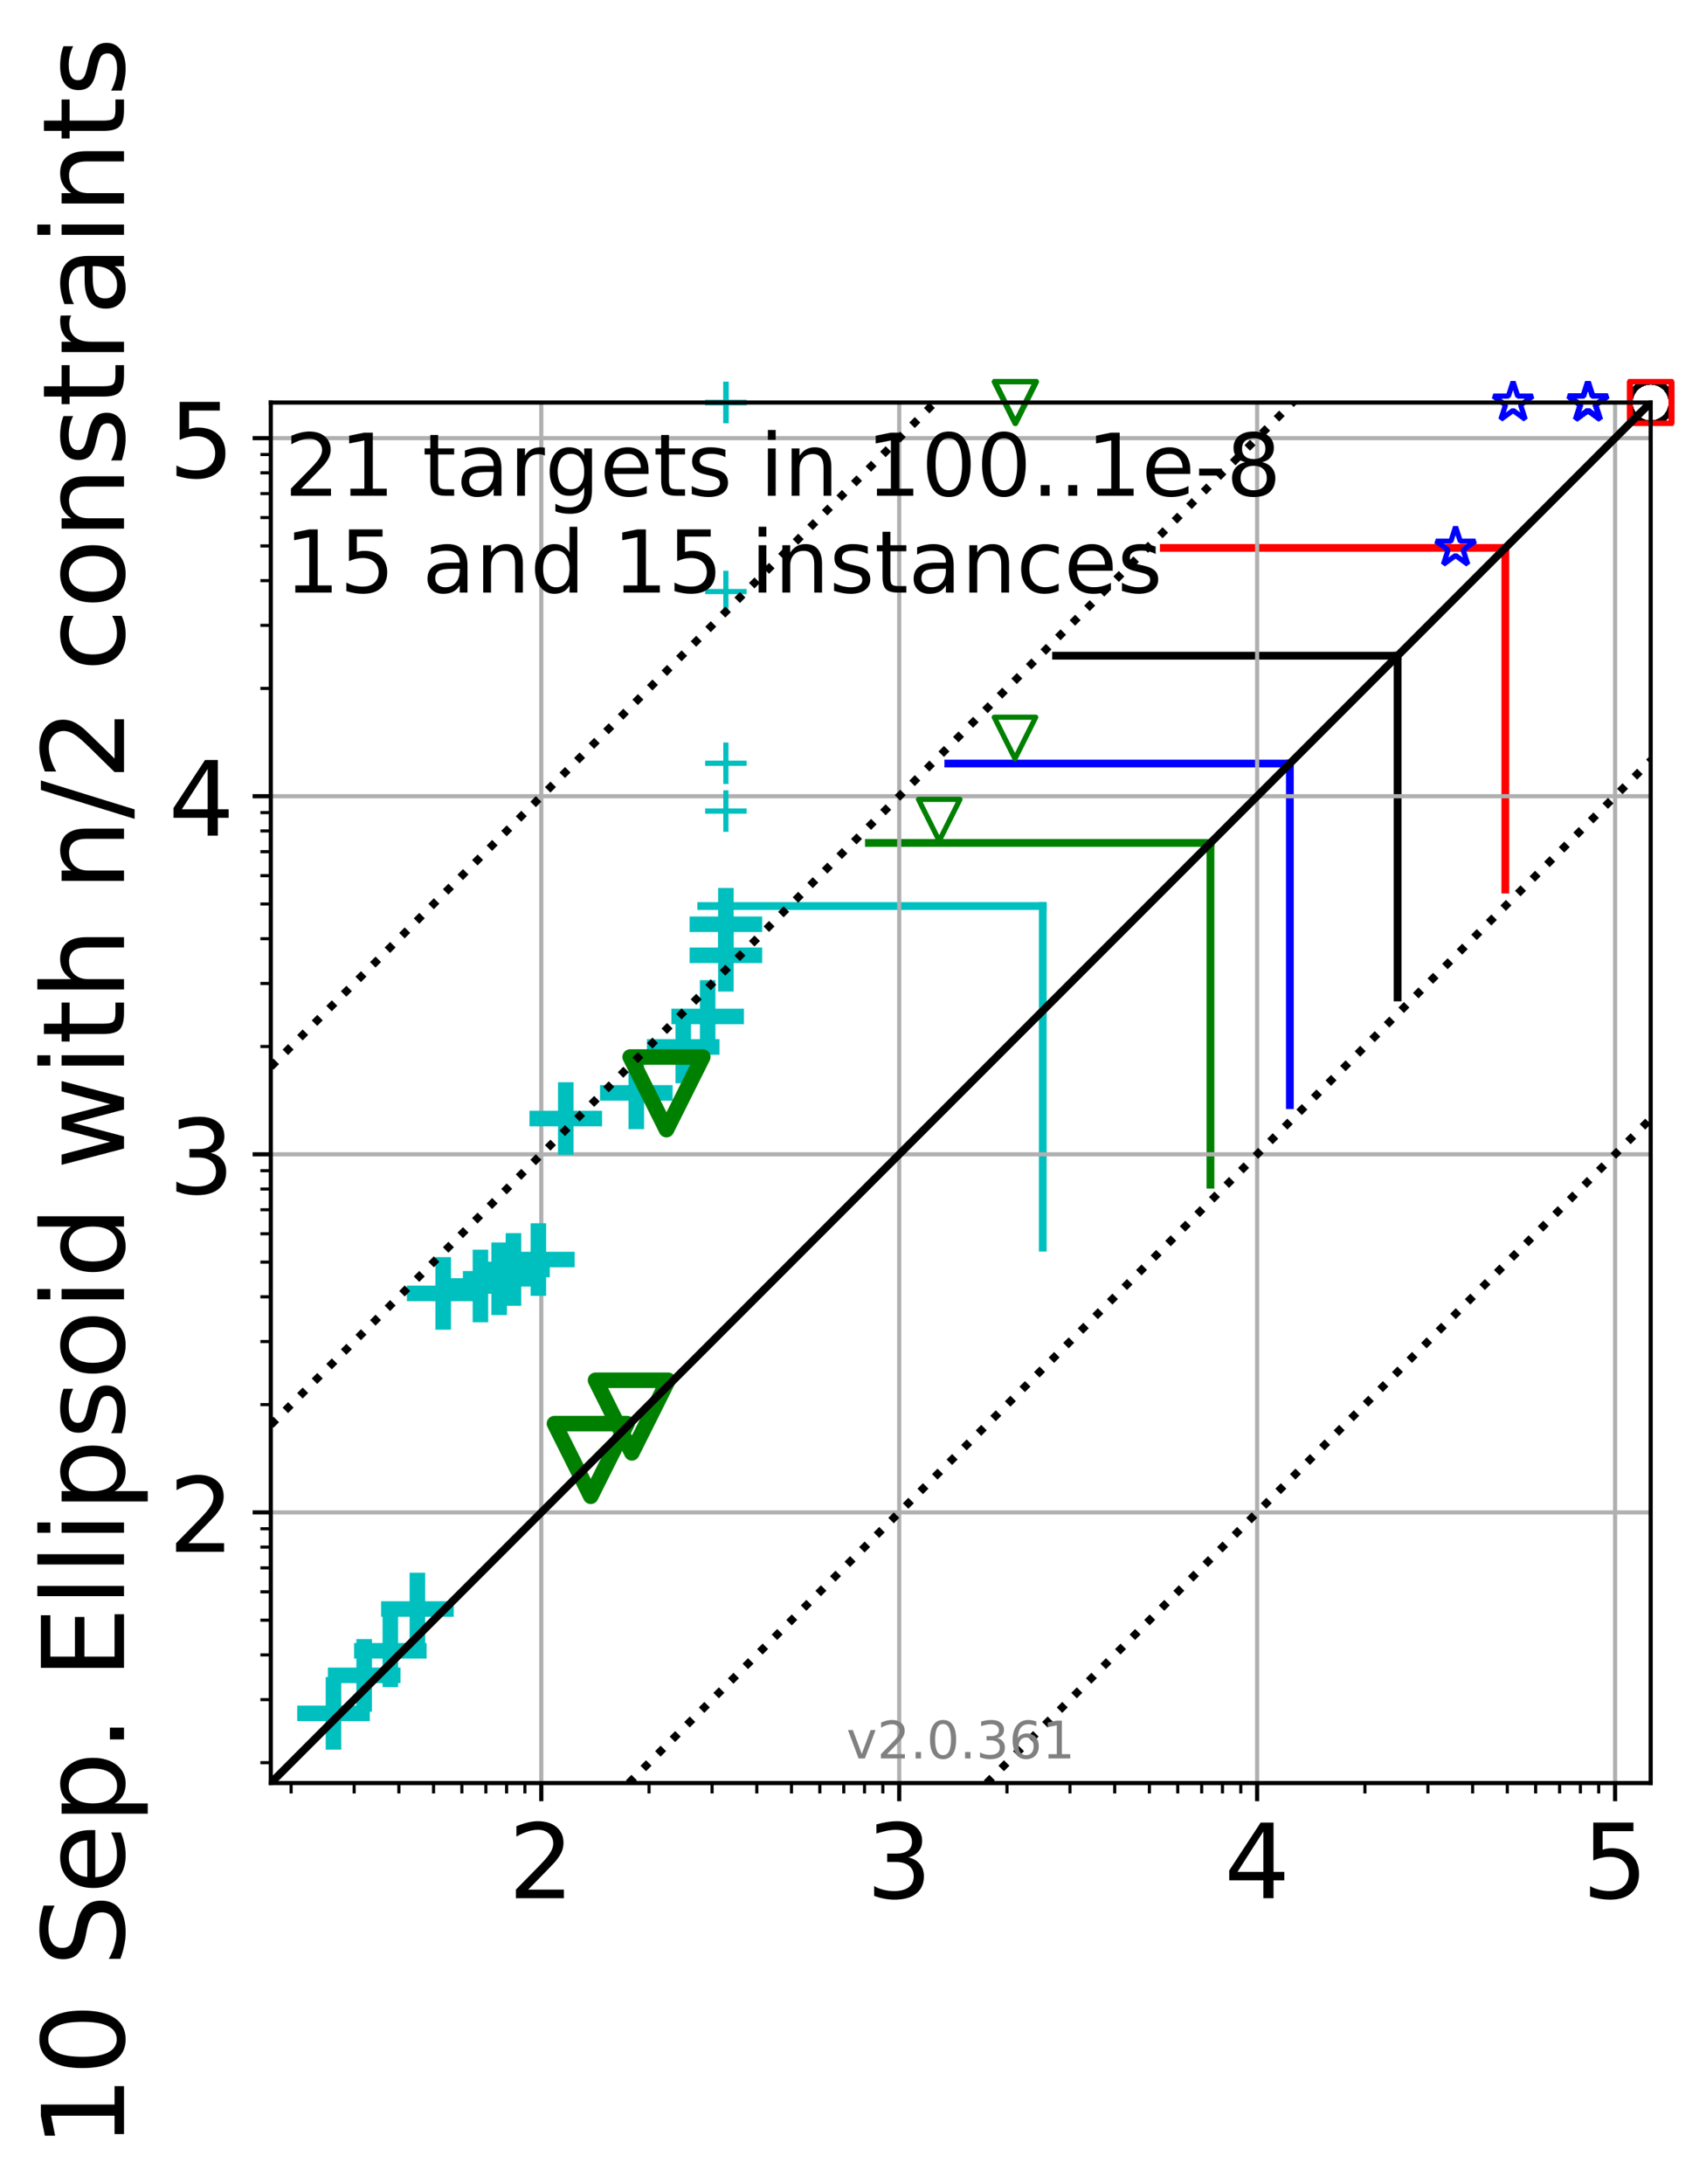 <?xml version="1.0" encoding="utf-8" standalone="no"?>
<!DOCTYPE svg PUBLIC "-//W3C//DTD SVG 1.1//EN"
  "http://www.w3.org/Graphics/SVG/1.1/DTD/svg11.dtd">
<!-- Created with matplotlib (http://matplotlib.org/) -->
<svg height="421pt" version="1.1" viewBox="0 0 329 421" width="329pt" xmlns="http://www.w3.org/2000/svg" xmlns:xlink="http://www.w3.org/1999/xlink">
 <defs>
  <style type="text/css">
*{stroke-linecap:butt;stroke-linejoin:round;}
  </style>
 </defs>
 <g id="figure_1">
  <g id="patch_1">
   <path d="M -0 421.293 
L 329.529 421.293 
L 329.529 0 
L -0 0 
z
" style="fill:#ffffff;"/>
  </g>
  <g id="axes_1">
   <g id="patch_2">
    <path d="M 52.217 343.703 
L 318.329 343.703 
L 318.329 77.591 
L 52.217 77.591 
z
" style="fill:#ffffff;"/>
   </g>
   <g id="line2d_1">
    <path clip-path="url(#p1f2bc2ca87)" d="M 201.097 240.512 
L 201.097 174.645 
" style="fill:none;stroke:#00bfbf;stroke-linecap:square;stroke-width:1.5;"/>
   </g>
   <g id="line2d_2">
    <path clip-path="url(#p1f2bc2ca87)" d="M 135.23 174.645 
L 201.097 174.645 
" style="fill:none;stroke:#00bfbf;stroke-linecap:square;stroke-width:1.5;"/>
   </g>
   <g id="line2d_3">
    <path clip-path="url(#p1f2bc2ca87)" d="M 233.434 228.353 
L 233.434 162.486 
" style="fill:none;stroke:#008000;stroke-linecap:square;stroke-width:1.5;"/>
   </g>
   <g id="line2d_4">
    <path clip-path="url(#p1f2bc2ca87)" d="M 167.567 162.486 
L 233.434 162.486 
" style="fill:none;stroke:#008000;stroke-linecap:square;stroke-width:1.5;"/>
   </g>
   <g id="line2d_5">
    <path clip-path="url(#p1f2bc2ca87)" d="M 248.748 213.041 
L 248.748 147.174 
" style="fill:none;stroke:#0000ff;stroke-linecap:square;stroke-width:1.5;"/>
   </g>
   <g id="line2d_6">
    <path clip-path="url(#p1f2bc2ca87)" d="M 182.881 147.174 
L 248.748 147.174 
" style="fill:none;stroke:#0000ff;stroke-linecap:square;stroke-width:1.5;"/>
   </g>
   <g id="line2d_7">
    <path clip-path="url(#p1f2bc2ca87)" d="M 269.524 192.263 
L 269.524 126.395 
" style="fill:none;stroke:#000000;stroke-linecap:square;stroke-width:1.5;"/>
   </g>
   <g id="line2d_8">
    <path clip-path="url(#p1f2bc2ca87)" d="M 203.657 126.395 
L 269.524 126.395 
" style="fill:none;stroke:#000000;stroke-linecap:square;stroke-width:1.5;"/>
   </g>
   <g id="line2d_9">
    <path clip-path="url(#p1f2bc2ca87)" d="M 290.302 171.483 
L 290.302 105.616 
" style="fill:none;stroke:#ff0000;stroke-linecap:square;stroke-width:1.5;"/>
   </g>
   <g id="line2d_10">
    <path clip-path="url(#p1f2bc2ca87)" d="M 224.435 105.616 
L 290.302 105.616 
" style="fill:none;stroke:#ff0000;stroke-linecap:square;stroke-width:1.5;"/>
   </g>
   <g id="matplotlib.axis_1">
    <g id="xtick_1">
     <g id="line2d_11">
      <path clip-path="url(#p1f2bc2ca87)" d="M 104.389 343.703 
L 104.389 77.591 
" style="fill:none;stroke:#b0b0b0;stroke-linecap:square;stroke-width:0.8;"/>
     </g>
     <g id="line2d_12">
      <defs>
       <path d="M 0 0 
L 0 3.5 
" id="m4adffa6f0e" style="stroke:#000000;stroke-width:0.8;"/>
      </defs>
      <g>
       <use style="stroke:#000000;stroke-width:0.8;" x="104.389" xlink:href="#m4adffa6f0e" y="343.703"/>
      </g>
     </g>
     <g id="text_1">
      <!-- 2 -->
      <defs>
       <path d="M 19.188 8.297 
L 53.609 8.297 
L 53.609 0 
L 7.328 0 
L 7.328 8.297 
Q 12.938 14.109 22.625 23.891 
Q 32.328 33.688 34.812 36.531 
Q 39.547 41.844 41.422 45.531 
Q 43.312 49.219 43.312 52.781 
Q 43.312 58.594 39.234 62.25 
Q 35.156 65.922 28.609 65.922 
Q 23.969 65.922 18.812 64.312 
Q 13.672 62.703 7.812 59.422 
L 7.812 69.391 
Q 13.766 71.781 18.938 73 
Q 24.125 74.219 28.422 74.219 
Q 39.75 74.219 46.484 68.547 
Q 53.219 62.891 53.219 53.422 
Q 53.219 48.922 51.531 44.891 
Q 49.859 40.875 45.406 35.406 
Q 44.188 33.984 37.641 27.219 
Q 31.109 20.453 19.188 8.297 
z
" id="DejaVuSans-32"/>
      </defs>
      <g transform="translate(98.026 365.9)scale(0.2 -0.2)">
       <use xlink:href="#DejaVuSans-32"/>
      </g>
     </g>
    </g>
    <g id="xtick_2">
     <g id="line2d_13">
      <path clip-path="url(#p1f2bc2ca87)" d="M 173.414 343.703 
L 173.414 77.591 
" style="fill:none;stroke:#b0b0b0;stroke-linecap:square;stroke-width:0.8;"/>
     </g>
     <g id="line2d_14">
      <g>
       <use style="stroke:#000000;stroke-width:0.8;" x="173.414" xlink:href="#m4adffa6f0e" y="343.703"/>
      </g>
     </g>
     <g id="text_2">
      <!-- 3 -->
      <defs>
       <path d="M 40.578 39.312 
Q 47.656 37.797 51.625 33 
Q 55.609 28.219 55.609 21.188 
Q 55.609 10.406 48.188 4.484 
Q 40.766 -1.422 27.094 -1.422 
Q 22.516 -1.422 17.656 -0.516 
Q 12.797 0.391 7.625 2.203 
L 7.625 11.719 
Q 11.719 9.328 16.594 8.109 
Q 21.484 6.891 26.812 6.891 
Q 36.078 6.891 40.938 10.547 
Q 45.797 14.203 45.797 21.188 
Q 45.797 27.641 41.281 31.266 
Q 36.766 34.906 28.719 34.906 
L 20.219 34.906 
L 20.219 43.016 
L 29.109 43.016 
Q 36.375 43.016 40.234 45.922 
Q 44.094 48.828 44.094 54.297 
Q 44.094 59.906 40.109 62.906 
Q 36.141 65.922 28.719 65.922 
Q 24.656 65.922 20.016 65.031 
Q 15.375 64.156 9.812 62.312 
L 9.812 71.094 
Q 15.438 72.656 20.344 73.438 
Q 25.25 74.219 29.594 74.219 
Q 40.828 74.219 47.359 69.109 
Q 53.906 64.016 53.906 55.328 
Q 53.906 49.266 50.438 45.094 
Q 46.969 40.922 40.578 39.312 
z
" id="DejaVuSans-33"/>
      </defs>
      <g transform="translate(167.052 365.9)scale(0.2 -0.2)">
       <use xlink:href="#DejaVuSans-33"/>
      </g>
     </g>
    </g>
    <g id="xtick_3">
     <g id="line2d_15">
      <path clip-path="url(#p1f2bc2ca87)" d="M 242.44 343.703 
L 242.44 77.591 
" style="fill:none;stroke:#b0b0b0;stroke-linecap:square;stroke-width:0.8;"/>
     </g>
     <g id="line2d_16">
      <g>
       <use style="stroke:#000000;stroke-width:0.8;" x="242.44" xlink:href="#m4adffa6f0e" y="343.703"/>
      </g>
     </g>
     <g id="text_3">
      <!-- 4 -->
      <defs>
       <path d="M 37.797 64.312 
L 12.891 25.391 
L 37.797 25.391 
z
M 35.203 72.906 
L 47.609 72.906 
L 47.609 25.391 
L 58.016 25.391 
L 58.016 17.188 
L 47.609 17.188 
L 47.609 0 
L 37.797 0 
L 37.797 17.188 
L 4.891 17.188 
L 4.891 26.703 
z
" id="DejaVuSans-34"/>
      </defs>
      <g transform="translate(236.077 365.9)scale(0.2 -0.2)">
       <use xlink:href="#DejaVuSans-34"/>
      </g>
     </g>
    </g>
    <g id="xtick_4">
     <g id="line2d_17">
      <path clip-path="url(#p1f2bc2ca87)" d="M 311.465 343.703 
L 311.465 77.591 
" style="fill:none;stroke:#b0b0b0;stroke-linecap:square;stroke-width:0.8;"/>
     </g>
     <g id="line2d_18">
      <g>
       <use style="stroke:#000000;stroke-width:0.8;" x="311.465" xlink:href="#m4adffa6f0e" y="343.703"/>
      </g>
     </g>
     <g id="text_4">
      <!-- 5 -->
      <defs>
       <path d="M 10.797 72.906 
L 49.516 72.906 
L 49.516 64.594 
L 19.828 64.594 
L 19.828 46.734 
Q 21.969 47.469 24.109 47.828 
Q 26.266 48.188 28.422 48.188 
Q 40.625 48.188 47.75 41.5 
Q 54.891 34.812 54.891 23.391 
Q 54.891 11.625 47.562 5.094 
Q 40.234 -1.422 26.906 -1.422 
Q 22.312 -1.422 17.547 -0.641 
Q 12.797 0.141 7.719 1.703 
L 7.719 11.625 
Q 12.109 9.234 16.797 8.062 
Q 21.484 6.891 26.703 6.891 
Q 35.156 6.891 40.078 11.328 
Q 45.016 15.766 45.016 23.391 
Q 45.016 31 40.078 35.438 
Q 35.156 39.891 26.703 39.891 
Q 22.75 39.891 18.812 39.016 
Q 14.891 38.141 10.797 36.281 
z
" id="DejaVuSans-35"/>
      </defs>
      <g transform="translate(305.103 365.9)scale(0.2 -0.2)">
       <use xlink:href="#DejaVuSans-35"/>
      </g>
     </g>
    </g>
    <g id="xtick_5">
     <g id="line2d_19">
      <defs>
       <path d="M 0 0 
L 0 2 
" id="m5dfe515fdb" style="stroke:#000000;stroke-width:0.6;"/>
      </defs>
      <g>
       <use style="stroke:#000000;stroke-width:0.6;" x="56.142" xlink:href="#m5dfe515fdb" y="343.703"/>
      </g>
     </g>
    </g>
    <g id="xtick_6">
     <g id="line2d_20">
      <g>
       <use style="stroke:#000000;stroke-width:0.6;" x="68.297" xlink:href="#m5dfe515fdb" y="343.703"/>
      </g>
     </g>
    </g>
    <g id="xtick_7">
     <g id="line2d_21">
      <g>
       <use style="stroke:#000000;stroke-width:0.6;" x="76.921" xlink:href="#m5dfe515fdb" y="343.703"/>
      </g>
     </g>
    </g>
    <g id="xtick_8">
     <g id="line2d_22">
      <g>
       <use style="stroke:#000000;stroke-width:0.6;" x="83.61" xlink:href="#m5dfe515fdb" y="343.703"/>
      </g>
     </g>
    </g>
    <g id="xtick_9">
     <g id="line2d_23">
      <g>
       <use style="stroke:#000000;stroke-width:0.6;" x="89.076" xlink:href="#m5dfe515fdb" y="343.703"/>
      </g>
     </g>
    </g>
    <g id="xtick_10">
     <g id="line2d_24">
      <g>
       <use style="stroke:#000000;stroke-width:0.6;" x="93.697" xlink:href="#m5dfe515fdb" y="343.703"/>
      </g>
     </g>
    </g>
    <g id="xtick_11">
     <g id="line2d_25">
      <g>
       <use style="stroke:#000000;stroke-width:0.6;" x="97.7" xlink:href="#m5dfe515fdb" y="343.703"/>
      </g>
     </g>
    </g>
    <g id="xtick_12">
     <g id="line2d_26">
      <g>
       <use style="stroke:#000000;stroke-width:0.6;" x="101.23" xlink:href="#m5dfe515fdb" y="343.703"/>
      </g>
     </g>
    </g>
    <g id="xtick_13">
     <g id="line2d_27">
      <g>
       <use style="stroke:#000000;stroke-width:0.6;" x="125.168" xlink:href="#m5dfe515fdb" y="343.703"/>
      </g>
     </g>
    </g>
    <g id="xtick_14">
     <g id="line2d_28">
      <g>
       <use style="stroke:#000000;stroke-width:0.6;" x="137.322" xlink:href="#m5dfe515fdb" y="343.703"/>
      </g>
     </g>
    </g>
    <g id="xtick_15">
     <g id="line2d_29">
      <g>
       <use style="stroke:#000000;stroke-width:0.6;" x="145.946" xlink:href="#m5dfe515fdb" y="343.703"/>
      </g>
     </g>
    </g>
    <g id="xtick_16">
     <g id="line2d_30">
      <g>
       <use style="stroke:#000000;stroke-width:0.6;" x="152.636" xlink:href="#m5dfe515fdb" y="343.703"/>
      </g>
     </g>
    </g>
    <g id="xtick_17">
     <g id="line2d_31">
      <g>
       <use style="stroke:#000000;stroke-width:0.6;" x="158.101" xlink:href="#m5dfe515fdb" y="343.703"/>
      </g>
     </g>
    </g>
    <g id="xtick_18">
     <g id="line2d_32">
      <g>
       <use style="stroke:#000000;stroke-width:0.6;" x="162.722" xlink:href="#m5dfe515fdb" y="343.703"/>
      </g>
     </g>
    </g>
    <g id="xtick_19">
     <g id="line2d_33">
      <g>
       <use style="stroke:#000000;stroke-width:0.6;" x="166.725" xlink:href="#m5dfe515fdb" y="343.703"/>
      </g>
     </g>
    </g>
    <g id="xtick_20">
     <g id="line2d_34">
      <g>
       <use style="stroke:#000000;stroke-width:0.6;" x="170.256" xlink:href="#m5dfe515fdb" y="343.703"/>
      </g>
     </g>
    </g>
    <g id="xtick_21">
     <g id="line2d_35">
      <g>
       <use style="stroke:#000000;stroke-width:0.6;" x="194.193" xlink:href="#m5dfe515fdb" y="343.703"/>
      </g>
     </g>
    </g>
    <g id="xtick_22">
     <g id="line2d_36">
      <g>
       <use style="stroke:#000000;stroke-width:0.6;" x="206.348" xlink:href="#m5dfe515fdb" y="343.703"/>
      </g>
     </g>
    </g>
    <g id="xtick_23">
     <g id="line2d_37">
      <g>
       <use style="stroke:#000000;stroke-width:0.6;" x="214.972" xlink:href="#m5dfe515fdb" y="343.703"/>
      </g>
     </g>
    </g>
    <g id="xtick_24">
     <g id="line2d_38">
      <g>
       <use style="stroke:#000000;stroke-width:0.6;" x="221.661" xlink:href="#m5dfe515fdb" y="343.703"/>
      </g>
     </g>
    </g>
    <g id="xtick_25">
     <g id="line2d_39">
      <g>
       <use style="stroke:#000000;stroke-width:0.6;" x="227.127" xlink:href="#m5dfe515fdb" y="343.703"/>
      </g>
     </g>
    </g>
    <g id="xtick_26">
     <g id="line2d_40">
      <g>
       <use style="stroke:#000000;stroke-width:0.6;" x="231.748" xlink:href="#m5dfe515fdb" y="343.703"/>
      </g>
     </g>
    </g>
    <g id="xtick_27">
     <g id="line2d_41">
      <g>
       <use style="stroke:#000000;stroke-width:0.6;" x="235.751" xlink:href="#m5dfe515fdb" y="343.703"/>
      </g>
     </g>
    </g>
    <g id="xtick_28">
     <g id="line2d_42">
      <g>
       <use style="stroke:#000000;stroke-width:0.6;" x="239.281" xlink:href="#m5dfe515fdb" y="343.703"/>
      </g>
     </g>
    </g>
    <g id="xtick_29">
     <g id="line2d_43">
      <g>
       <use style="stroke:#000000;stroke-width:0.6;" x="263.219" xlink:href="#m5dfe515fdb" y="343.703"/>
      </g>
     </g>
    </g>
    <g id="xtick_30">
     <g id="line2d_44">
      <g>
       <use style="stroke:#000000;stroke-width:0.6;" x="275.373" xlink:href="#m5dfe515fdb" y="343.703"/>
      </g>
     </g>
    </g>
    <g id="xtick_31">
     <g id="line2d_45">
      <g>
       <use style="stroke:#000000;stroke-width:0.6;" x="283.997" xlink:href="#m5dfe515fdb" y="343.703"/>
      </g>
     </g>
    </g>
    <g id="xtick_32">
     <g id="line2d_46">
      <g>
       <use style="stroke:#000000;stroke-width:0.6;" x="290.687" xlink:href="#m5dfe515fdb" y="343.703"/>
      </g>
     </g>
    </g>
    <g id="xtick_33">
     <g id="line2d_47">
      <g>
       <use style="stroke:#000000;stroke-width:0.6;" x="296.152" xlink:href="#m5dfe515fdb" y="343.703"/>
      </g>
     </g>
    </g>
    <g id="xtick_34">
     <g id="line2d_48">
      <g>
       <use style="stroke:#000000;stroke-width:0.6;" x="300.773" xlink:href="#m5dfe515fdb" y="343.703"/>
      </g>
     </g>
    </g>
    <g id="xtick_35">
     <g id="line2d_49">
      <g>
       <use style="stroke:#000000;stroke-width:0.6;" x="304.776" xlink:href="#m5dfe515fdb" y="343.703"/>
      </g>
     </g>
    </g>
    <g id="xtick_36">
     <g id="line2d_50">
      <g>
       <use style="stroke:#000000;stroke-width:0.6;" x="308.307" xlink:href="#m5dfe515fdb" y="343.703"/>
      </g>
     </g>
    </g>
   </g>
   <g id="matplotlib.axis_2">
    <g id="ytick_1">
     <g id="line2d_51">
      <path clip-path="url(#p1f2bc2ca87)" d="M 52.217 291.531 
L 318.329 291.531 
" style="fill:none;stroke:#b0b0b0;stroke-linecap:square;stroke-width:0.8;"/>
     </g>
     <g id="line2d_52">
      <defs>
       <path d="M 0 0 
L -3.5 0 
" id="md820ae8471" style="stroke:#000000;stroke-width:0.8;"/>
      </defs>
      <g>
       <use style="stroke:#000000;stroke-width:0.8;" x="52.217" xlink:href="#md820ae8471" y="291.531"/>
      </g>
     </g>
     <g id="text_5">
      <!-- 2 -->
      <g transform="translate(32.492 299.129)scale(0.2 -0.2)">
       <use xlink:href="#DejaVuSans-32"/>
      </g>
     </g>
    </g>
    <g id="ytick_2">
     <g id="line2d_53">
      <path clip-path="url(#p1f2bc2ca87)" d="M 52.217 222.505 
L 318.329 222.505 
" style="fill:none;stroke:#b0b0b0;stroke-linecap:square;stroke-width:0.8;"/>
     </g>
     <g id="line2d_54">
      <g>
       <use style="stroke:#000000;stroke-width:0.8;" x="52.217" xlink:href="#md820ae8471" y="222.505"/>
      </g>
     </g>
     <g id="text_6">
      <!-- 3 -->
      <g transform="translate(32.492 230.104)scale(0.2 -0.2)">
       <use xlink:href="#DejaVuSans-33"/>
      </g>
     </g>
    </g>
    <g id="ytick_3">
     <g id="line2d_55">
      <path clip-path="url(#p1f2bc2ca87)" d="M 52.217 153.48 
L 318.329 153.48 
" style="fill:none;stroke:#b0b0b0;stroke-linecap:square;stroke-width:0.8;"/>
     </g>
     <g id="line2d_56">
      <g>
       <use style="stroke:#000000;stroke-width:0.8;" x="52.217" xlink:href="#md820ae8471" y="153.48"/>
      </g>
     </g>
     <g id="text_7">
      <!-- 4 -->
      <g transform="translate(32.492 161.078)scale(0.2 -0.2)">
       <use xlink:href="#DejaVuSans-34"/>
      </g>
     </g>
    </g>
    <g id="ytick_4">
     <g id="line2d_57">
      <path clip-path="url(#p1f2bc2ca87)" d="M 52.217 84.454 
L 318.329 84.454 
" style="fill:none;stroke:#b0b0b0;stroke-linecap:square;stroke-width:0.8;"/>
     </g>
     <g id="line2d_58">
      <g>
       <use style="stroke:#000000;stroke-width:0.8;" x="52.217" xlink:href="#md820ae8471" y="84.454"/>
      </g>
     </g>
     <g id="text_8">
      <!-- 5 -->
      <g transform="translate(32.492 92.053)scale(0.2 -0.2)">
       <use xlink:href="#DejaVuSans-35"/>
      </g>
     </g>
    </g>
    <g id="ytick_5">
     <g id="line2d_59">
      <defs>
       <path d="M 0 0 
L -2 0 
" id="mf3931d08c2" style="stroke:#000000;stroke-width:0.6;"/>
      </defs>
      <g>
       <use style="stroke:#000000;stroke-width:0.6;" x="52.217" xlink:href="#mf3931d08c2" y="339.778"/>
      </g>
     </g>
    </g>
    <g id="ytick_6">
     <g id="line2d_60">
      <g>
       <use style="stroke:#000000;stroke-width:0.6;" x="52.217" xlink:href="#mf3931d08c2" y="327.623"/>
      </g>
     </g>
    </g>
    <g id="ytick_7">
     <g id="line2d_61">
      <g>
       <use style="stroke:#000000;stroke-width:0.6;" x="52.217" xlink:href="#mf3931d08c2" y="318.999"/>
      </g>
     </g>
    </g>
    <g id="ytick_8">
     <g id="line2d_62">
      <g>
       <use style="stroke:#000000;stroke-width:0.6;" x="52.217" xlink:href="#mf3931d08c2" y="312.31"/>
      </g>
     </g>
    </g>
    <g id="ytick_9">
     <g id="line2d_63">
      <g>
       <use style="stroke:#000000;stroke-width:0.6;" x="52.217" xlink:href="#mf3931d08c2" y="306.844"/>
      </g>
     </g>
    </g>
    <g id="ytick_10">
     <g id="line2d_64">
      <g>
       <use style="stroke:#000000;stroke-width:0.6;" x="52.217" xlink:href="#mf3931d08c2" y="302.223"/>
      </g>
     </g>
    </g>
    <g id="ytick_11">
     <g id="line2d_65">
      <g>
       <use style="stroke:#000000;stroke-width:0.6;" x="52.217" xlink:href="#mf3931d08c2" y="298.22"/>
      </g>
     </g>
    </g>
    <g id="ytick_12">
     <g id="line2d_66">
      <g>
       <use style="stroke:#000000;stroke-width:0.6;" x="52.217" xlink:href="#mf3931d08c2" y="294.689"/>
      </g>
     </g>
    </g>
    <g id="ytick_13">
     <g id="line2d_67">
      <g>
       <use style="stroke:#000000;stroke-width:0.6;" x="52.217" xlink:href="#mf3931d08c2" y="270.752"/>
      </g>
     </g>
    </g>
    <g id="ytick_14">
     <g id="line2d_68">
      <g>
       <use style="stroke:#000000;stroke-width:0.6;" x="52.217" xlink:href="#mf3931d08c2" y="258.597"/>
      </g>
     </g>
    </g>
    <g id="ytick_15">
     <g id="line2d_69">
      <g>
       <use style="stroke:#000000;stroke-width:0.6;" x="52.217" xlink:href="#mf3931d08c2" y="249.973"/>
      </g>
     </g>
    </g>
    <g id="ytick_16">
     <g id="line2d_70">
      <g>
       <use style="stroke:#000000;stroke-width:0.6;" x="52.217" xlink:href="#mf3931d08c2" y="243.284"/>
      </g>
     </g>
    </g>
    <g id="ytick_17">
     <g id="line2d_71">
      <g>
       <use style="stroke:#000000;stroke-width:0.6;" x="52.217" xlink:href="#mf3931d08c2" y="237.819"/>
      </g>
     </g>
    </g>
    <g id="ytick_18">
     <g id="line2d_72">
      <g>
       <use style="stroke:#000000;stroke-width:0.6;" x="52.217" xlink:href="#mf3931d08c2" y="233.197"/>
      </g>
     </g>
    </g>
    <g id="ytick_19">
     <g id="line2d_73">
      <g>
       <use style="stroke:#000000;stroke-width:0.6;" x="52.217" xlink:href="#mf3931d08c2" y="229.195"/>
      </g>
     </g>
    </g>
    <g id="ytick_20">
     <g id="line2d_74">
      <g>
       <use style="stroke:#000000;stroke-width:0.6;" x="52.217" xlink:href="#mf3931d08c2" y="225.664"/>
      </g>
     </g>
    </g>
    <g id="ytick_21">
     <g id="line2d_75">
      <g>
       <use style="stroke:#000000;stroke-width:0.6;" x="52.217" xlink:href="#mf3931d08c2" y="201.727"/>
      </g>
     </g>
    </g>
    <g id="ytick_22">
     <g id="line2d_76">
      <g>
       <use style="stroke:#000000;stroke-width:0.6;" x="52.217" xlink:href="#mf3931d08c2" y="189.572"/>
      </g>
     </g>
    </g>
    <g id="ytick_23">
     <g id="line2d_77">
      <g>
       <use style="stroke:#000000;stroke-width:0.6;" x="52.217" xlink:href="#mf3931d08c2" y="180.948"/>
      </g>
     </g>
    </g>
    <g id="ytick_24">
     <g id="line2d_78">
      <g>
       <use style="stroke:#000000;stroke-width:0.6;" x="52.217" xlink:href="#mf3931d08c2" y="174.258"/>
      </g>
     </g>
    </g>
    <g id="ytick_25">
     <g id="line2d_79">
      <g>
       <use style="stroke:#000000;stroke-width:0.6;" x="52.217" xlink:href="#mf3931d08c2" y="168.793"/>
      </g>
     </g>
    </g>
    <g id="ytick_26">
     <g id="line2d_80">
      <g>
       <use style="stroke:#000000;stroke-width:0.6;" x="52.217" xlink:href="#mf3931d08c2" y="164.172"/>
      </g>
     </g>
    </g>
    <g id="ytick_27">
     <g id="line2d_81">
      <g>
       <use style="stroke:#000000;stroke-width:0.6;" x="52.217" xlink:href="#mf3931d08c2" y="160.169"/>
      </g>
     </g>
    </g>
    <g id="ytick_28">
     <g id="line2d_82">
      <g>
       <use style="stroke:#000000;stroke-width:0.6;" x="52.217" xlink:href="#mf3931d08c2" y="156.638"/>
      </g>
     </g>
    </g>
    <g id="ytick_29">
     <g id="line2d_83">
      <g>
       <use style="stroke:#000000;stroke-width:0.6;" x="52.217" xlink:href="#mf3931d08c2" y="132.701"/>
      </g>
     </g>
    </g>
    <g id="ytick_30">
     <g id="line2d_84">
      <g>
       <use style="stroke:#000000;stroke-width:0.6;" x="52.217" xlink:href="#mf3931d08c2" y="120.546"/>
      </g>
     </g>
    </g>
    <g id="ytick_31">
     <g id="line2d_85">
      <g>
       <use style="stroke:#000000;stroke-width:0.6;" x="52.217" xlink:href="#mf3931d08c2" y="111.922"/>
      </g>
     </g>
    </g>
    <g id="ytick_32">
     <g id="line2d_86">
      <g>
       <use style="stroke:#000000;stroke-width:0.6;" x="52.217" xlink:href="#mf3931d08c2" y="105.233"/>
      </g>
     </g>
    </g>
    <g id="ytick_33">
     <g id="line2d_87">
      <g>
       <use style="stroke:#000000;stroke-width:0.6;" x="52.217" xlink:href="#mf3931d08c2" y="99.767"/>
      </g>
     </g>
    </g>
    <g id="ytick_34">
     <g id="line2d_88">
      <g>
       <use style="stroke:#000000;stroke-width:0.6;" x="52.217" xlink:href="#mf3931d08c2" y="95.146"/>
      </g>
     </g>
    </g>
    <g id="ytick_35">
     <g id="line2d_89">
      <g>
       <use style="stroke:#000000;stroke-width:0.6;" x="52.217" xlink:href="#mf3931d08c2" y="91.143"/>
      </g>
     </g>
    </g>
    <g id="ytick_36">
     <g id="line2d_90">
      <g>
       <use style="stroke:#000000;stroke-width:0.6;" x="52.217" xlink:href="#mf3931d08c2" y="87.613"/>
      </g>
     </g>
    </g>
    <g id="text_9">
     <!-- 10 Sep. Ellipsoid with n/2 constraints -->
     <defs>
      <path d="M 12.406 8.297 
L 28.516 8.297 
L 28.516 63.922 
L 10.984 60.406 
L 10.984 69.391 
L 28.422 72.906 
L 38.281 72.906 
L 38.281 8.297 
L 54.391 8.297 
L 54.391 0 
L 12.406 0 
z
" id="DejaVuSans-31"/>
      <path d="M 31.781 66.406 
Q 24.172 66.406 20.328 58.906 
Q 16.5 51.422 16.5 36.375 
Q 16.5 21.391 20.328 13.891 
Q 24.172 6.391 31.781 6.391 
Q 39.453 6.391 43.281 13.891 
Q 47.125 21.391 47.125 36.375 
Q 47.125 51.422 43.281 58.906 
Q 39.453 66.406 31.781 66.406 
z
M 31.781 74.219 
Q 44.047 74.219 50.516 64.516 
Q 56.984 54.828 56.984 36.375 
Q 56.984 17.969 50.516 8.266 
Q 44.047 -1.422 31.781 -1.422 
Q 19.531 -1.422 13.062 8.266 
Q 6.594 17.969 6.594 36.375 
Q 6.594 54.828 13.062 64.516 
Q 19.531 74.219 31.781 74.219 
z
" id="DejaVuSans-30"/>
      <path id="DejaVuSans-20"/>
      <path d="M 53.516 70.516 
L 53.516 60.891 
Q 47.906 63.578 42.922 64.891 
Q 37.938 66.219 33.297 66.219 
Q 25.25 66.219 20.875 63.094 
Q 16.5 59.969 16.5 54.203 
Q 16.5 49.359 19.406 46.891 
Q 22.312 44.438 30.422 42.922 
L 36.375 41.703 
Q 47.406 39.594 52.656 34.297 
Q 57.906 29 57.906 20.125 
Q 57.906 9.516 50.797 4.047 
Q 43.703 -1.422 29.984 -1.422 
Q 24.812 -1.422 18.969 -0.25 
Q 13.141 0.922 6.891 3.219 
L 6.891 13.375 
Q 12.891 10.016 18.656 8.297 
Q 24.422 6.594 29.984 6.594 
Q 38.422 6.594 43.016 9.906 
Q 47.609 13.234 47.609 19.391 
Q 47.609 24.75 44.312 27.781 
Q 41.016 30.812 33.5 32.328 
L 27.484 33.5 
Q 16.453 35.688 11.516 40.375 
Q 6.594 45.062 6.594 53.422 
Q 6.594 63.094 13.406 68.656 
Q 20.219 74.219 32.172 74.219 
Q 37.312 74.219 42.625 73.281 
Q 47.953 72.359 53.516 70.516 
z
" id="DejaVuSans-53"/>
      <path d="M 56.203 29.594 
L 56.203 25.203 
L 14.891 25.203 
Q 15.484 15.922 20.484 11.062 
Q 25.484 6.203 34.422 6.203 
Q 39.594 6.203 44.453 7.469 
Q 49.312 8.734 54.109 11.281 
L 54.109 2.781 
Q 49.266 0.734 44.188 -0.344 
Q 39.109 -1.422 33.891 -1.422 
Q 20.797 -1.422 13.156 6.188 
Q 5.516 13.812 5.516 26.812 
Q 5.516 40.234 12.766 48.109 
Q 20.016 56 32.328 56 
Q 43.359 56 49.781 48.891 
Q 56.203 41.797 56.203 29.594 
z
M 47.219 32.234 
Q 47.125 39.594 43.094 43.984 
Q 39.062 48.391 32.422 48.391 
Q 24.906 48.391 20.391 44.141 
Q 15.875 39.891 15.188 32.172 
z
" id="DejaVuSans-65"/>
      <path d="M 18.109 8.203 
L 18.109 -20.797 
L 9.078 -20.797 
L 9.078 54.688 
L 18.109 54.688 
L 18.109 46.391 
Q 20.953 51.266 25.266 53.625 
Q 29.594 56 35.594 56 
Q 45.562 56 51.781 48.094 
Q 58.016 40.188 58.016 27.297 
Q 58.016 14.406 51.781 6.484 
Q 45.562 -1.422 35.594 -1.422 
Q 29.594 -1.422 25.266 0.953 
Q 20.953 3.328 18.109 8.203 
z
M 48.688 27.297 
Q 48.688 37.203 44.609 42.844 
Q 40.531 48.484 33.406 48.484 
Q 26.266 48.484 22.188 42.844 
Q 18.109 37.203 18.109 27.297 
Q 18.109 17.391 22.188 11.75 
Q 26.266 6.109 33.406 6.109 
Q 40.531 6.109 44.609 11.75 
Q 48.688 17.391 48.688 27.297 
z
" id="DejaVuSans-70"/>
      <path d="M 10.688 12.406 
L 21 12.406 
L 21 0 
L 10.688 0 
z
" id="DejaVuSans-2e"/>
      <path d="M 9.812 72.906 
L 55.906 72.906 
L 55.906 64.594 
L 19.672 64.594 
L 19.672 43.016 
L 54.391 43.016 
L 54.391 34.719 
L 19.672 34.719 
L 19.672 8.297 
L 56.781 8.297 
L 56.781 0 
L 9.812 0 
z
" id="DejaVuSans-45"/>
      <path d="M 9.422 75.984 
L 18.406 75.984 
L 18.406 0 
L 9.422 0 
z
" id="DejaVuSans-6c"/>
      <path d="M 9.422 54.688 
L 18.406 54.688 
L 18.406 0 
L 9.422 0 
z
M 9.422 75.984 
L 18.406 75.984 
L 18.406 64.594 
L 9.422 64.594 
z
" id="DejaVuSans-69"/>
      <path d="M 44.281 53.078 
L 44.281 44.578 
Q 40.484 46.531 36.375 47.5 
Q 32.281 48.484 27.875 48.484 
Q 21.188 48.484 17.844 46.438 
Q 14.5 44.391 14.5 40.281 
Q 14.5 37.156 16.891 35.375 
Q 19.281 33.594 26.516 31.984 
L 29.594 31.297 
Q 39.156 29.25 43.188 25.516 
Q 47.219 21.781 47.219 15.094 
Q 47.219 7.469 41.188 3.016 
Q 35.156 -1.422 24.609 -1.422 
Q 20.219 -1.422 15.453 -0.562 
Q 10.688 0.297 5.422 2 
L 5.422 11.281 
Q 10.406 8.688 15.234 7.391 
Q 20.062 6.109 24.812 6.109 
Q 31.156 6.109 34.562 8.281 
Q 37.984 10.453 37.984 14.406 
Q 37.984 18.062 35.516 20.016 
Q 33.062 21.969 24.703 23.781 
L 21.578 24.516 
Q 13.234 26.266 9.516 29.906 
Q 5.812 33.547 5.812 39.891 
Q 5.812 47.609 11.281 51.797 
Q 16.75 56 26.812 56 
Q 31.781 56 36.172 55.266 
Q 40.578 54.547 44.281 53.078 
z
" id="DejaVuSans-73"/>
      <path d="M 30.609 48.391 
Q 23.391 48.391 19.188 42.75 
Q 14.984 37.109 14.984 27.297 
Q 14.984 17.484 19.156 11.844 
Q 23.344 6.203 30.609 6.203 
Q 37.797 6.203 41.984 11.859 
Q 46.188 17.531 46.188 27.297 
Q 46.188 37.016 41.984 42.703 
Q 37.797 48.391 30.609 48.391 
z
M 30.609 56 
Q 42.328 56 49.016 48.375 
Q 55.719 40.766 55.719 27.297 
Q 55.719 13.875 49.016 6.219 
Q 42.328 -1.422 30.609 -1.422 
Q 18.844 -1.422 12.172 6.219 
Q 5.516 13.875 5.516 27.297 
Q 5.516 40.766 12.172 48.375 
Q 18.844 56 30.609 56 
z
" id="DejaVuSans-6f"/>
      <path d="M 45.406 46.391 
L 45.406 75.984 
L 54.391 75.984 
L 54.391 0 
L 45.406 0 
L 45.406 8.203 
Q 42.578 3.328 38.25 0.953 
Q 33.938 -1.422 27.875 -1.422 
Q 17.969 -1.422 11.734 6.484 
Q 5.516 14.406 5.516 27.297 
Q 5.516 40.188 11.734 48.094 
Q 17.969 56 27.875 56 
Q 33.938 56 38.25 53.625 
Q 42.578 51.266 45.406 46.391 
z
M 14.797 27.297 
Q 14.797 17.391 18.875 11.75 
Q 22.953 6.109 30.078 6.109 
Q 37.203 6.109 41.297 11.75 
Q 45.406 17.391 45.406 27.297 
Q 45.406 37.203 41.297 42.844 
Q 37.203 48.484 30.078 48.484 
Q 22.953 48.484 18.875 42.844 
Q 14.797 37.203 14.797 27.297 
z
" id="DejaVuSans-64"/>
      <path d="M 4.203 54.688 
L 13.188 54.688 
L 24.422 12.016 
L 35.594 54.688 
L 46.188 54.688 
L 57.422 12.016 
L 68.609 54.688 
L 77.594 54.688 
L 63.281 0 
L 52.688 0 
L 40.922 44.828 
L 29.109 0 
L 18.5 0 
z
" id="DejaVuSans-77"/>
      <path d="M 18.312 70.219 
L 18.312 54.688 
L 36.812 54.688 
L 36.812 47.703 
L 18.312 47.703 
L 18.312 18.016 
Q 18.312 11.328 20.141 9.422 
Q 21.969 7.516 27.594 7.516 
L 36.812 7.516 
L 36.812 0 
L 27.594 0 
Q 17.188 0 13.234 3.875 
Q 9.281 7.766 9.281 18.016 
L 9.281 47.703 
L 2.688 47.703 
L 2.688 54.688 
L 9.281 54.688 
L 9.281 70.219 
z
" id="DejaVuSans-74"/>
      <path d="M 54.891 33.016 
L 54.891 0 
L 45.906 0 
L 45.906 32.719 
Q 45.906 40.484 42.875 44.328 
Q 39.844 48.188 33.797 48.188 
Q 26.516 48.188 22.312 43.547 
Q 18.109 38.922 18.109 30.906 
L 18.109 0 
L 9.078 0 
L 9.078 75.984 
L 18.109 75.984 
L 18.109 46.188 
Q 21.344 51.125 25.703 53.562 
Q 30.078 56 35.797 56 
Q 45.219 56 50.047 50.172 
Q 54.891 44.344 54.891 33.016 
z
" id="DejaVuSans-68"/>
      <path d="M 54.891 33.016 
L 54.891 0 
L 45.906 0 
L 45.906 32.719 
Q 45.906 40.484 42.875 44.328 
Q 39.844 48.188 33.797 48.188 
Q 26.516 48.188 22.312 43.547 
Q 18.109 38.922 18.109 30.906 
L 18.109 0 
L 9.078 0 
L 9.078 54.688 
L 18.109 54.688 
L 18.109 46.188 
Q 21.344 51.125 25.703 53.562 
Q 30.078 56 35.797 56 
Q 45.219 56 50.047 50.172 
Q 54.891 44.344 54.891 33.016 
z
" id="DejaVuSans-6e"/>
      <path d="M 25.391 72.906 
L 33.688 72.906 
L 8.297 -9.281 
L 0 -9.281 
z
" id="DejaVuSans-2f"/>
      <path d="M 48.781 52.594 
L 48.781 44.188 
Q 44.969 46.297 41.141 47.344 
Q 37.312 48.391 33.406 48.391 
Q 24.656 48.391 19.812 42.844 
Q 14.984 37.312 14.984 27.297 
Q 14.984 17.281 19.812 11.734 
Q 24.656 6.203 33.406 6.203 
Q 37.312 6.203 41.141 7.25 
Q 44.969 8.297 48.781 10.406 
L 48.781 2.094 
Q 45.016 0.344 40.984 -0.531 
Q 36.969 -1.422 32.422 -1.422 
Q 20.062 -1.422 12.781 6.344 
Q 5.516 14.109 5.516 27.297 
Q 5.516 40.672 12.859 48.328 
Q 20.219 56 33.016 56 
Q 37.156 56 41.109 55.141 
Q 45.062 54.297 48.781 52.594 
z
" id="DejaVuSans-63"/>
      <path d="M 41.109 46.297 
Q 39.594 47.172 37.812 47.578 
Q 36.031 48 33.891 48 
Q 26.266 48 22.188 43.047 
Q 18.109 38.094 18.109 28.812 
L 18.109 0 
L 9.078 0 
L 9.078 54.688 
L 18.109 54.688 
L 18.109 46.188 
Q 20.953 51.172 25.484 53.578 
Q 30.031 56 36.531 56 
Q 37.453 56 38.578 55.875 
Q 39.703 55.766 41.062 55.516 
z
" id="DejaVuSans-72"/>
      <path d="M 34.281 27.484 
Q 23.391 27.484 19.188 25 
Q 14.984 22.516 14.984 16.5 
Q 14.984 11.719 18.141 8.906 
Q 21.297 6.109 26.703 6.109 
Q 34.188 6.109 38.703 11.406 
Q 43.219 16.703 43.219 25.484 
L 43.219 27.484 
z
M 52.203 31.203 
L 52.203 0 
L 43.219 0 
L 43.219 8.297 
Q 40.141 3.328 35.547 0.953 
Q 30.953 -1.422 24.312 -1.422 
Q 15.922 -1.422 10.953 3.297 
Q 6 8.016 6 15.922 
Q 6 25.141 12.172 29.828 
Q 18.359 34.516 30.609 34.516 
L 43.219 34.516 
L 43.219 35.406 
Q 43.219 41.609 39.141 45 
Q 35.062 48.391 27.688 48.391 
Q 23 48.391 18.547 47.266 
Q 14.109 46.141 10.016 43.891 
L 10.016 52.203 
Q 14.938 54.109 19.578 55.047 
Q 24.219 56 28.609 56 
Q 40.484 56 46.344 49.844 
Q 52.203 43.703 52.203 31.203 
z
" id="DejaVuSans-61"/>
     </defs>
     <g transform="translate(23.917 414.093)rotate(-90)scale(0.22 -0.22)">
      <use xlink:href="#DejaVuSans-31"/>
      <use x="63.623" xlink:href="#DejaVuSans-30"/>
      <use x="127.246" xlink:href="#DejaVuSans-20"/>
      <use x="159.033" xlink:href="#DejaVuSans-53"/>
      <use x="222.51" xlink:href="#DejaVuSans-65"/>
      <use x="284.033" xlink:href="#DejaVuSans-70"/>
      <use x="347.51" xlink:href="#DejaVuSans-2e"/>
      <use x="379.297" xlink:href="#DejaVuSans-20"/>
      <use x="411.084" xlink:href="#DejaVuSans-45"/>
      <use x="474.268" xlink:href="#DejaVuSans-6c"/>
      <use x="502.051" xlink:href="#DejaVuSans-6c"/>
      <use x="529.834" xlink:href="#DejaVuSans-69"/>
      <use x="557.617" xlink:href="#DejaVuSans-70"/>
      <use x="621.094" xlink:href="#DejaVuSans-73"/>
      <use x="673.193" xlink:href="#DejaVuSans-6f"/>
      <use x="734.375" xlink:href="#DejaVuSans-69"/>
      <use x="762.158" xlink:href="#DejaVuSans-64"/>
      <use x="825.635" xlink:href="#DejaVuSans-20"/>
      <use x="857.422" xlink:href="#DejaVuSans-77"/>
      <use x="939.209" xlink:href="#DejaVuSans-69"/>
      <use x="966.992" xlink:href="#DejaVuSans-74"/>
      <use x="1006.201" xlink:href="#DejaVuSans-68"/>
      <use x="1069.58" xlink:href="#DejaVuSans-20"/>
      <use x="1101.367" xlink:href="#DejaVuSans-6e"/>
      <use x="1164.746" xlink:href="#DejaVuSans-2f"/>
      <use x="1198.438" xlink:href="#DejaVuSans-32"/>
      <use x="1262.061" xlink:href="#DejaVuSans-20"/>
      <use x="1293.848" xlink:href="#DejaVuSans-63"/>
      <use x="1348.828" xlink:href="#DejaVuSans-6f"/>
      <use x="1410.01" xlink:href="#DejaVuSans-6e"/>
      <use x="1473.389" xlink:href="#DejaVuSans-73"/>
      <use x="1525.488" xlink:href="#DejaVuSans-74"/>
      <use x="1564.697" xlink:href="#DejaVuSans-72"/>
      <use x="1605.811" xlink:href="#DejaVuSans-61"/>
      <use x="1667.09" xlink:href="#DejaVuSans-69"/>
      <use x="1694.873" xlink:href="#DejaVuSans-6e"/>
      <use x="1758.252" xlink:href="#DejaVuSans-74"/>
      <use x="1797.461" xlink:href="#DejaVuSans-73"/>
     </g>
    </g>
   </g>
   <g id="line2d_91">
    <defs>
     <path d="M -7 0 
L 7 0 
M 0 7 
L 0 -7 
" id="mdaab5467a5" style="stroke:#00bfbf;stroke-width:3;"/>
    </defs>
    <g>
     <use style="fill:none;stroke:#00bfbf;stroke-width:3;" x="64.313" xlink:href="#mdaab5467a5" y="330.268"/>
     <use style="fill:none;stroke:#00bfbf;stroke-width:3;" x="70.231" xlink:href="#mdaab5467a5" y="322.945"/>
     <use style="fill:none;stroke:#00bfbf;stroke-width:3;" x="75.278" xlink:href="#mdaab5467a5" y="318.21"/>
     <use style="fill:none;stroke:#00bfbf;stroke-width:3;" x="80.496" xlink:href="#mdaab5467a5" y="310.151"/>
     <use style="fill:none;stroke:#00bfbf;stroke-width:3;" x="85.47" xlink:href="#mdaab5467a5" y="249.317"/>
     <use style="fill:none;stroke:#00bfbf;stroke-width:3;" x="92.651" xlink:href="#mdaab5467a5" y="247.885"/>
     <use style="fill:none;stroke:#00bfbf;stroke-width:3;" x="96.267" xlink:href="#mdaab5467a5" y="246.5"/>
     <use style="fill:none;stroke:#00bfbf;stroke-width:3;" x="99.019" xlink:href="#mdaab5467a5" y="244.705"/>
     <use style="fill:none;stroke:#00bfbf;stroke-width:3;" x="103.824" xlink:href="#mdaab5467a5" y="242.791"/>
     <use style="fill:none;stroke:#00bfbf;stroke-width:3;" x="109.112" xlink:href="#mdaab5467a5" y="215.609"/>
     <use style="fill:none;stroke:#00bfbf;stroke-width:3;" x="122.711" xlink:href="#mdaab5467a5" y="210.662"/>
     <use style="fill:none;stroke:#00bfbf;stroke-width:3;" x="131.761" xlink:href="#mdaab5467a5" y="201.811"/>
     <use style="fill:none;stroke:#00bfbf;stroke-width:3;" x="136.471" xlink:href="#mdaab5467a5" y="195.931"/>
     <use style="fill:none;stroke:#00bfbf;stroke-width:3;" x="139.985" xlink:href="#mdaab5467a5" y="184.14"/>
     <use style="fill:none;stroke:#00bfbf;stroke-width:3;" x="139.985" xlink:href="#mdaab5467a5" y="178.159"/>
    </g>
   </g>
   <g id="line2d_92">
    <defs>
     <path d="M -4 0 
L 4 0 
M 0 4 
L 0 -4 
" id="mcde6b04501" style="stroke:#00bfbf;"/>
    </defs>
    <g>
     <use style="fill:none;stroke:#00bfbf;" x="139.985" xlink:href="#mcde6b04501" y="156.337"/>
     <use style="fill:none;stroke:#00bfbf;" x="139.985" xlink:href="#mcde6b04501" y="147.125"/>
     <use style="fill:none;stroke:#00bfbf;" x="139.985" xlink:href="#mcde6b04501" y="114.028"/>
    </g>
   </g>
   <g id="line2d_93">
    <g>
     <use style="fill:none;stroke:#00bfbf;" x="139.985" xlink:href="#mcde6b04501" y="77.591"/>
     <use style="fill:none;stroke:#00bfbf;" x="139.985" xlink:href="#mcde6b04501" y="77.591"/>
     <use style="fill:none;stroke:#00bfbf;" x="139.985" xlink:href="#mcde6b04501" y="77.591"/>
    </g>
   </g>
   <g id="line2d_94">
    <defs>
     <path d="M -0 7 
L 7 -7 
L -7 -7 
z
" id="me805a9655d" style="stroke:#008000;stroke-linejoin:miter;stroke-width:3;"/>
    </defs>
    <g>
     <use style="fill:none;stroke:#008000;stroke-linejoin:miter;stroke-width:3;" x="113.928" xlink:href="#me805a9655d" y="281.416"/>
     <use style="fill:none;stroke:#008000;stroke-linejoin:miter;stroke-width:3;" x="121.853" xlink:href="#me805a9655d" y="273.057"/>
     <use style="fill:none;stroke:#008000;stroke-linejoin:miter;stroke-width:3;" x="128.529" xlink:href="#me805a9655d" y="210.749"/>
    </g>
   </g>
   <g id="line2d_95">
    <defs>
     <path d="M -0 4 
L 4 -4 
L -4 -4 
z
" id="mb59335e777" style="stroke:#008000;stroke-linejoin:miter;"/>
    </defs>
    <g>
     <use style="fill:none;stroke:#008000;stroke-linejoin:miter;" x="181.128" xlink:href="#mb59335e777" y="158.088"/>
     <use style="fill:none;stroke:#008000;stroke-linejoin:miter;" x="195.738" xlink:href="#mb59335e777" y="142.254"/>
    </g>
   </g>
   <g id="line2d_96">
    <g>
     <use style="fill:none;stroke:#008000;stroke-linejoin:miter;" x="195.813" xlink:href="#mb59335e777" y="77.591"/>
     <use style="fill:none;stroke:#008000;stroke-linejoin:miter;" x="195.813" xlink:href="#mb59335e777" y="77.591"/>
     <use style="fill:none;stroke:#008000;stroke-linejoin:miter;" x="195.813" xlink:href="#mb59335e777" y="77.591"/>
     <use style="fill:none;stroke:#008000;stroke-linejoin:miter;" x="195.813" xlink:href="#mb59335e777" y="77.591"/>
     <use style="fill:none;stroke:#008000;stroke-linejoin:miter;" x="195.813" xlink:href="#mb59335e777" y="77.591"/>
     <use style="fill:none;stroke:#008000;stroke-linejoin:miter;" x="195.813" xlink:href="#mb59335e777" y="77.591"/>
     <use style="fill:none;stroke:#008000;stroke-linejoin:miter;" x="195.813" xlink:href="#mb59335e777" y="77.591"/>
     <use style="fill:none;stroke:#008000;stroke-linejoin:miter;" x="195.813" xlink:href="#mb59335e777" y="77.591"/>
     <use style="fill:none;stroke:#008000;stroke-linejoin:miter;" x="195.813" xlink:href="#mb59335e777" y="77.591"/>
     <use style="fill:none;stroke:#008000;stroke-linejoin:miter;" x="195.813" xlink:href="#mb59335e777" y="77.591"/>
     <use style="fill:none;stroke:#008000;stroke-linejoin:miter;" x="195.813" xlink:href="#mb59335e777" y="77.591"/>
     <use style="fill:none;stroke:#008000;stroke-linejoin:miter;" x="195.813" xlink:href="#mb59335e777" y="77.591"/>
     <use style="fill:none;stroke:#008000;stroke-linejoin:miter;" x="195.813" xlink:href="#mb59335e777" y="77.591"/>
     <use style="fill:none;stroke:#008000;stroke-linejoin:miter;" x="195.813" xlink:href="#mb59335e777" y="77.591"/>
     <use style="fill:none;stroke:#008000;stroke-linejoin:miter;" x="195.813" xlink:href="#mb59335e777" y="77.591"/>
     <use style="fill:none;stroke:#008000;stroke-linejoin:miter;" x="195.813" xlink:href="#mb59335e777" y="77.591"/>
    </g>
   </g>
   <g id="line2d_97">
    <defs>
     <path d="M 0 -4 
L -0.898 -1.236 
L -3.804 -1.236 
L -1.453 0.472 
L -2.351 3.236 
L -0 1.528 
L 2.351 3.236 
L 1.453 0.472 
L 3.804 -1.236 
L 0.898 -1.236 
z
" id="m5e40a7673a" style="stroke:#0000ff;stroke-linejoin:bevel;"/>
    </defs>
    <g>
     <use style="fill:none;stroke:#0000ff;stroke-linejoin:bevel;" x="280.709" xlink:href="#m5e40a7673a" y="105.547"/>
    </g>
   </g>
   <g id="line2d_98">
    <g>
     <use style="fill:none;stroke:#0000ff;stroke-linejoin:bevel;" x="291.792" xlink:href="#m5e40a7673a" y="77.591"/>
     <use style="fill:none;stroke:#0000ff;stroke-linejoin:bevel;" x="306.229" xlink:href="#m5e40a7673a" y="77.591"/>
     <use style="fill:none;stroke:#0000ff;stroke-linejoin:bevel;" x="306.233" xlink:href="#m5e40a7673a" y="77.591"/>
     <use style="fill:none;stroke:#0000ff;stroke-linejoin:bevel;" x="306.233" xlink:href="#m5e40a7673a" y="77.591"/>
     <use style="fill:none;stroke:#0000ff;stroke-linejoin:bevel;" x="306.233" xlink:href="#m5e40a7673a" y="77.591"/>
     <use style="fill:none;stroke:#0000ff;stroke-linejoin:bevel;" x="306.233" xlink:href="#m5e40a7673a" y="77.591"/>
     <use style="fill:none;stroke:#0000ff;stroke-linejoin:bevel;" x="306.233" xlink:href="#m5e40a7673a" y="77.591"/>
     <use style="fill:none;stroke:#0000ff;stroke-linejoin:bevel;" x="306.233" xlink:href="#m5e40a7673a" y="77.591"/>
     <use style="fill:none;stroke:#0000ff;stroke-linejoin:bevel;" x="306.233" xlink:href="#m5e40a7673a" y="77.591"/>
     <use style="fill:none;stroke:#0000ff;stroke-linejoin:bevel;" x="306.233" xlink:href="#m5e40a7673a" y="77.591"/>
     <use style="fill:none;stroke:#0000ff;stroke-linejoin:bevel;" x="306.233" xlink:href="#m5e40a7673a" y="77.591"/>
     <use style="fill:none;stroke:#0000ff;stroke-linejoin:bevel;" x="306.233" xlink:href="#m5e40a7673a" y="77.591"/>
     <use style="fill:none;stroke:#0000ff;stroke-linejoin:bevel;" x="306.233" xlink:href="#m5e40a7673a" y="77.591"/>
     <use style="fill:none;stroke:#0000ff;stroke-linejoin:bevel;" x="306.233" xlink:href="#m5e40a7673a" y="77.591"/>
     <use style="fill:none;stroke:#0000ff;stroke-linejoin:bevel;" x="306.233" xlink:href="#m5e40a7673a" y="77.591"/>
     <use style="fill:none;stroke:#0000ff;stroke-linejoin:bevel;" x="306.233" xlink:href="#m5e40a7673a" y="77.591"/>
     <use style="fill:none;stroke:#0000ff;stroke-linejoin:bevel;" x="306.233" xlink:href="#m5e40a7673a" y="77.591"/>
     <use style="fill:none;stroke:#0000ff;stroke-linejoin:bevel;" x="306.233" xlink:href="#m5e40a7673a" y="77.591"/>
     <use style="fill:none;stroke:#0000ff;stroke-linejoin:bevel;" x="306.233" xlink:href="#m5e40a7673a" y="77.591"/>
     <use style="fill:none;stroke:#0000ff;stroke-linejoin:bevel;" x="306.233" xlink:href="#m5e40a7673a" y="77.591"/>
    </g>
   </g>
   <g id="line2d_99">
    <defs>
     <path d="M 0 4 
C 1.061 4 2.078 3.579 2.828 2.828 
C 3.579 2.078 4 1.061 4 0 
C 4 -1.061 3.579 -2.078 2.828 -2.828 
C 2.078 -3.579 1.061 -4 0 -4 
C -1.061 -4 -2.078 -3.579 -2.828 -2.828 
C -3.579 -2.078 -4 -1.061 -4 0 
C -4 1.061 -3.579 2.078 -2.828 2.828 
C -2.078 3.579 -1.061 4 0 4 
z
" id="m2fd6ab6e08" style="stroke:#000000;"/>
    </defs>
    <g>
     <use style="fill:none;stroke:#000000;" x="318.329" xlink:href="#m2fd6ab6e08" y="77.591"/>
     <use style="fill:none;stroke:#000000;" x="318.329" xlink:href="#m2fd6ab6e08" y="77.591"/>
     <use style="fill:none;stroke:#000000;" x="318.329" xlink:href="#m2fd6ab6e08" y="77.591"/>
     <use style="fill:none;stroke:#000000;" x="318.329" xlink:href="#m2fd6ab6e08" y="77.591"/>
     <use style="fill:none;stroke:#000000;" x="318.329" xlink:href="#m2fd6ab6e08" y="77.591"/>
     <use style="fill:none;stroke:#000000;" x="318.329" xlink:href="#m2fd6ab6e08" y="77.591"/>
     <use style="fill:none;stroke:#000000;" x="318.329" xlink:href="#m2fd6ab6e08" y="77.591"/>
     <use style="fill:none;stroke:#000000;" x="318.329" xlink:href="#m2fd6ab6e08" y="77.591"/>
     <use style="fill:none;stroke:#000000;" x="318.329" xlink:href="#m2fd6ab6e08" y="77.591"/>
     <use style="fill:none;stroke:#000000;" x="318.329" xlink:href="#m2fd6ab6e08" y="77.591"/>
     <use style="fill:none;stroke:#000000;" x="318.329" xlink:href="#m2fd6ab6e08" y="77.591"/>
     <use style="fill:none;stroke:#000000;" x="318.329" xlink:href="#m2fd6ab6e08" y="77.591"/>
     <use style="fill:none;stroke:#000000;" x="318.329" xlink:href="#m2fd6ab6e08" y="77.591"/>
     <use style="fill:none;stroke:#000000;" x="318.329" xlink:href="#m2fd6ab6e08" y="77.591"/>
     <use style="fill:none;stroke:#000000;" x="318.329" xlink:href="#m2fd6ab6e08" y="77.591"/>
     <use style="fill:none;stroke:#000000;" x="318.329" xlink:href="#m2fd6ab6e08" y="77.591"/>
     <use style="fill:none;stroke:#000000;" x="318.329" xlink:href="#m2fd6ab6e08" y="77.591"/>
     <use style="fill:none;stroke:#000000;" x="318.329" xlink:href="#m2fd6ab6e08" y="77.591"/>
     <use style="fill:none;stroke:#000000;" x="318.329" xlink:href="#m2fd6ab6e08" y="77.591"/>
     <use style="fill:none;stroke:#000000;" x="318.329" xlink:href="#m2fd6ab6e08" y="77.591"/>
     <use style="fill:none;stroke:#000000;" x="318.329" xlink:href="#m2fd6ab6e08" y="77.591"/>
    </g>
   </g>
   <g id="line2d_100">
    <defs>
     <path d="M -4 4 
L 4 4 
L 4 -4 
L -4 -4 
z
" id="mea75273897" style="stroke:#ff0000;stroke-linejoin:miter;"/>
    </defs>
    <g>
     <use style="fill:none;stroke:#ff0000;stroke-linejoin:miter;" x="318.329" xlink:href="#mea75273897" y="77.591"/>
     <use style="fill:none;stroke:#ff0000;stroke-linejoin:miter;" x="318.329" xlink:href="#mea75273897" y="77.591"/>
     <use style="fill:none;stroke:#ff0000;stroke-linejoin:miter;" x="318.329" xlink:href="#mea75273897" y="77.591"/>
     <use style="fill:none;stroke:#ff0000;stroke-linejoin:miter;" x="318.329" xlink:href="#mea75273897" y="77.591"/>
     <use style="fill:none;stroke:#ff0000;stroke-linejoin:miter;" x="318.329" xlink:href="#mea75273897" y="77.591"/>
     <use style="fill:none;stroke:#ff0000;stroke-linejoin:miter;" x="318.329" xlink:href="#mea75273897" y="77.591"/>
     <use style="fill:none;stroke:#ff0000;stroke-linejoin:miter;" x="318.329" xlink:href="#mea75273897" y="77.591"/>
     <use style="fill:none;stroke:#ff0000;stroke-linejoin:miter;" x="318.329" xlink:href="#mea75273897" y="77.591"/>
     <use style="fill:none;stroke:#ff0000;stroke-linejoin:miter;" x="318.329" xlink:href="#mea75273897" y="77.591"/>
     <use style="fill:none;stroke:#ff0000;stroke-linejoin:miter;" x="318.329" xlink:href="#mea75273897" y="77.591"/>
     <use style="fill:none;stroke:#ff0000;stroke-linejoin:miter;" x="318.329" xlink:href="#mea75273897" y="77.591"/>
     <use style="fill:none;stroke:#ff0000;stroke-linejoin:miter;" x="318.329" xlink:href="#mea75273897" y="77.591"/>
     <use style="fill:none;stroke:#ff0000;stroke-linejoin:miter;" x="318.329" xlink:href="#mea75273897" y="77.591"/>
     <use style="fill:none;stroke:#ff0000;stroke-linejoin:miter;" x="318.329" xlink:href="#mea75273897" y="77.591"/>
     <use style="fill:none;stroke:#ff0000;stroke-linejoin:miter;" x="318.329" xlink:href="#mea75273897" y="77.591"/>
     <use style="fill:none;stroke:#ff0000;stroke-linejoin:miter;" x="318.329" xlink:href="#mea75273897" y="77.591"/>
     <use style="fill:none;stroke:#ff0000;stroke-linejoin:miter;" x="318.329" xlink:href="#mea75273897" y="77.591"/>
     <use style="fill:none;stroke:#ff0000;stroke-linejoin:miter;" x="318.329" xlink:href="#mea75273897" y="77.591"/>
     <use style="fill:none;stroke:#ff0000;stroke-linejoin:miter;" x="318.329" xlink:href="#mea75273897" y="77.591"/>
     <use style="fill:none;stroke:#ff0000;stroke-linejoin:miter;" x="318.329" xlink:href="#mea75273897" y="77.591"/>
     <use style="fill:none;stroke:#ff0000;stroke-linejoin:miter;" x="318.329" xlink:href="#mea75273897" y="77.591"/>
    </g>
   </g>
   <g id="line2d_101">
    <path clip-path="url(#p1f2bc2ca87)" d="M 52.217 343.703 
L 318.329 77.591 
" style="fill:none;stroke:#000000;stroke-linecap:square;stroke-width:1.5;"/>
   </g>
   <g id="line2d_102">
    <path clip-path="url(#p1f2bc2ca87)" d="M 121.242 343.703 
L 330.529 134.416 
" style="fill:none;stroke:#000000;stroke-dasharray:1.5,2.475;stroke-dashoffset:0;stroke-width:1.5;"/>
   </g>
   <g id="line2d_103">
    <path clip-path="url(#p1f2bc2ca87)" d="M 190.268 343.703 
L 330.529 203.442 
" style="fill:none;stroke:#000000;stroke-dasharray:1.5,2.475;stroke-dashoffset:0;stroke-width:1.5;"/>
   </g>
   <g id="line2d_104">
    <path clip-path="url(#p1f2bc2ca87)" d="M 52.217 274.677 
L 318.329 8.565 
" style="fill:none;stroke:#000000;stroke-dasharray:1.5,2.475;stroke-dashoffset:0;stroke-width:1.5;"/>
   </g>
   <g id="line2d_105">
    <path clip-path="url(#p1f2bc2ca87)" d="M 52.217 205.652 
L 258.868 -1 
" style="fill:none;stroke:#000000;stroke-dasharray:1.5,2.475;stroke-dashoffset:0;stroke-width:1.5;"/>
   </g>
   <g id="patch_3">
    <path d="M 52.217 343.703 
L 52.217 77.591 
" style="fill:none;stroke:#000000;stroke-linecap:square;stroke-linejoin:miter;stroke-width:0.8;"/>
   </g>
   <g id="patch_4">
    <path d="M 318.329 343.703 
L 318.329 77.591 
" style="fill:none;stroke:#000000;stroke-linecap:square;stroke-linejoin:miter;stroke-width:0.8;"/>
   </g>
   <g id="patch_5">
    <path d="M 52.217 343.703 
L 318.329 343.703 
" style="fill:none;stroke:#000000;stroke-linecap:square;stroke-linejoin:miter;stroke-width:0.8;"/>
   </g>
   <g id="patch_6">
    <path d="M 52.217 77.591 
L 318.329 77.591 
" style="fill:none;stroke:#000000;stroke-linecap:square;stroke-linejoin:miter;stroke-width:0.8;"/>
   </g>
   <g id="text_10">
    <!-- 21 targets in 100..1e-8 -->
    <defs>
     <path d="M 45.406 27.984 
Q 45.406 37.75 41.375 43.109 
Q 37.359 48.484 30.078 48.484 
Q 22.859 48.484 18.828 43.109 
Q 14.797 37.75 14.797 27.984 
Q 14.797 18.266 18.828 12.891 
Q 22.859 7.516 30.078 7.516 
Q 37.359 7.516 41.375 12.891 
Q 45.406 18.266 45.406 27.984 
z
M 54.391 6.781 
Q 54.391 -7.172 48.188 -13.984 
Q 42 -20.797 29.203 -20.797 
Q 24.469 -20.797 20.266 -20.094 
Q 16.062 -19.391 12.109 -17.922 
L 12.109 -9.188 
Q 16.062 -11.328 19.922 -12.344 
Q 23.781 -13.375 27.781 -13.375 
Q 36.625 -13.375 41.016 -8.766 
Q 45.406 -4.156 45.406 5.172 
L 45.406 9.625 
Q 42.625 4.781 38.281 2.391 
Q 33.938 0 27.875 0 
Q 17.828 0 11.672 7.656 
Q 5.516 15.328 5.516 27.984 
Q 5.516 40.672 11.672 48.328 
Q 17.828 56 27.875 56 
Q 33.938 56 38.281 53.609 
Q 42.625 51.219 45.406 46.391 
L 45.406 54.688 
L 54.391 54.688 
z
" id="DejaVuSans-67"/>
     <path d="M 4.891 31.391 
L 31.203 31.391 
L 31.203 23.391 
L 4.891 23.391 
z
" id="DejaVuSans-2d"/>
     <path d="M 31.781 34.625 
Q 24.75 34.625 20.719 30.859 
Q 16.703 27.094 16.703 20.516 
Q 16.703 13.922 20.719 10.156 
Q 24.75 6.391 31.781 6.391 
Q 38.812 6.391 42.859 10.172 
Q 46.922 13.969 46.922 20.516 
Q 46.922 27.094 42.891 30.859 
Q 38.875 34.625 31.781 34.625 
z
M 21.922 38.812 
Q 15.578 40.375 12.031 44.719 
Q 8.5 49.078 8.5 55.328 
Q 8.5 64.062 14.719 69.141 
Q 20.953 74.219 31.781 74.219 
Q 42.672 74.219 48.875 69.141 
Q 55.078 64.062 55.078 55.328 
Q 55.078 49.078 51.531 44.719 
Q 48 40.375 41.703 38.812 
Q 48.828 37.156 52.797 32.312 
Q 56.781 27.484 56.781 20.516 
Q 56.781 9.906 50.312 4.234 
Q 43.844 -1.422 31.781 -1.422 
Q 19.734 -1.422 13.25 4.234 
Q 6.781 9.906 6.781 20.516 
Q 6.781 27.484 10.781 32.312 
Q 14.797 37.156 21.922 38.812 
z
M 18.312 54.391 
Q 18.312 48.734 21.844 45.562 
Q 25.391 42.391 31.781 42.391 
Q 38.141 42.391 41.719 45.562 
Q 45.312 48.734 45.312 54.391 
Q 45.312 60.062 41.719 63.234 
Q 38.141 66.406 31.781 66.406 
Q 25.391 66.406 21.844 63.234 
Q 18.312 60.062 18.312 54.391 
z
" id="DejaVuSans-38"/>
    </defs>
    <g transform="translate(54.878 95.572)scale(0.167 -0.167)">
     <use xlink:href="#DejaVuSans-32"/>
     <use x="63.623" xlink:href="#DejaVuSans-31"/>
     <use x="127.246" xlink:href="#DejaVuSans-20"/>
     <use x="159.033" xlink:href="#DejaVuSans-74"/>
     <use x="198.242" xlink:href="#DejaVuSans-61"/>
     <use x="259.521" xlink:href="#DejaVuSans-72"/>
     <use x="300.619" xlink:href="#DejaVuSans-67"/>
     <use x="364.096" xlink:href="#DejaVuSans-65"/>
     <use x="425.619" xlink:href="#DejaVuSans-74"/>
     <use x="464.828" xlink:href="#DejaVuSans-73"/>
     <use x="516.928" xlink:href="#DejaVuSans-20"/>
     <use x="548.715" xlink:href="#DejaVuSans-69"/>
     <use x="576.498" xlink:href="#DejaVuSans-6e"/>
     <use x="639.877" xlink:href="#DejaVuSans-20"/>
     <use x="671.664" xlink:href="#DejaVuSans-31"/>
     <use x="735.287" xlink:href="#DejaVuSans-30"/>
     <use x="798.91" xlink:href="#DejaVuSans-30"/>
     <use x="862.533" xlink:href="#DejaVuSans-2e"/>
     <use x="894.32" xlink:href="#DejaVuSans-2e"/>
     <use x="926.107" xlink:href="#DejaVuSans-31"/>
     <use x="989.73" xlink:href="#DejaVuSans-65"/>
     <use x="1051.254" xlink:href="#DejaVuSans-2d"/>
     <use x="1087.338" xlink:href="#DejaVuSans-38"/>
    </g>
    <!-- 15 and 15 instances -->
    <g transform="translate(54.878 114.228)scale(0.167 -0.167)">
     <use xlink:href="#DejaVuSans-31"/>
     <use x="63.623" xlink:href="#DejaVuSans-35"/>
     <use x="127.246" xlink:href="#DejaVuSans-20"/>
     <use x="159.033" xlink:href="#DejaVuSans-61"/>
     <use x="220.312" xlink:href="#DejaVuSans-6e"/>
     <use x="283.691" xlink:href="#DejaVuSans-64"/>
     <use x="347.168" xlink:href="#DejaVuSans-20"/>
     <use x="378.955" xlink:href="#DejaVuSans-31"/>
     <use x="442.578" xlink:href="#DejaVuSans-35"/>
     <use x="506.201" xlink:href="#DejaVuSans-20"/>
     <use x="537.988" xlink:href="#DejaVuSans-69"/>
     <use x="565.771" xlink:href="#DejaVuSans-6e"/>
     <use x="629.15" xlink:href="#DejaVuSans-73"/>
     <use x="681.25" xlink:href="#DejaVuSans-74"/>
     <use x="720.459" xlink:href="#DejaVuSans-61"/>
     <use x="781.738" xlink:href="#DejaVuSans-6e"/>
     <use x="845.117" xlink:href="#DejaVuSans-63"/>
     <use x="900.098" xlink:href="#DejaVuSans-65"/>
     <use x="961.621" xlink:href="#DejaVuSans-73"/>
    </g>
   </g>
   <g id="text_11">
    <!-- v2.0.361 -->
    <defs>
     <path d="M 2.984 54.688 
L 12.5 54.688 
L 29.594 8.797 
L 46.688 54.688 
L 56.203 54.688 
L 35.688 0 
L 23.484 0 
z
" id="DejaVuSans-76"/>
     <path d="M 33.016 40.375 
Q 26.375 40.375 22.484 35.828 
Q 18.609 31.297 18.609 23.391 
Q 18.609 15.531 22.484 10.953 
Q 26.375 6.391 33.016 6.391 
Q 39.656 6.391 43.531 10.953 
Q 47.406 15.531 47.406 23.391 
Q 47.406 31.297 43.531 35.828 
Q 39.656 40.375 33.016 40.375 
z
M 52.594 71.297 
L 52.594 62.312 
Q 48.875 64.062 45.094 64.984 
Q 41.312 65.922 37.594 65.922 
Q 27.828 65.922 22.672 59.328 
Q 17.531 52.734 16.797 39.406 
Q 19.672 43.656 24.016 45.922 
Q 28.375 48.188 33.594 48.188 
Q 44.578 48.188 50.953 41.516 
Q 57.328 34.859 57.328 23.391 
Q 57.328 12.156 50.688 5.359 
Q 44.047 -1.422 33.016 -1.422 
Q 20.359 -1.422 13.672 8.266 
Q 6.984 17.969 6.984 36.375 
Q 6.984 53.656 15.188 63.938 
Q 23.391 74.219 37.203 74.219 
Q 40.922 74.219 44.703 73.484 
Q 48.484 72.75 52.594 71.297 
z
" id="DejaVuSans-36"/>
    </defs>
    <g style="fill:#808080;" transform="translate(163.229 338.962)scale(0.1 -0.1)">
     <use xlink:href="#DejaVuSans-76"/>
     <use x="59.18" xlink:href="#DejaVuSans-32"/>
     <use x="122.803" xlink:href="#DejaVuSans-2e"/>
     <use x="154.59" xlink:href="#DejaVuSans-30"/>
     <use x="218.213" xlink:href="#DejaVuSans-2e"/>
     <use x="250" xlink:href="#DejaVuSans-33"/>
     <use x="313.623" xlink:href="#DejaVuSans-36"/>
     <use x="377.246" xlink:href="#DejaVuSans-31"/>
    </g>
   </g>
  </g>
 </g>
 <defs>
  <clipPath id="p1f2bc2ca87">
   <rect height="266.112" width="266.112" x="52.217" y="77.591"/>
  </clipPath>
 </defs>
</svg>
